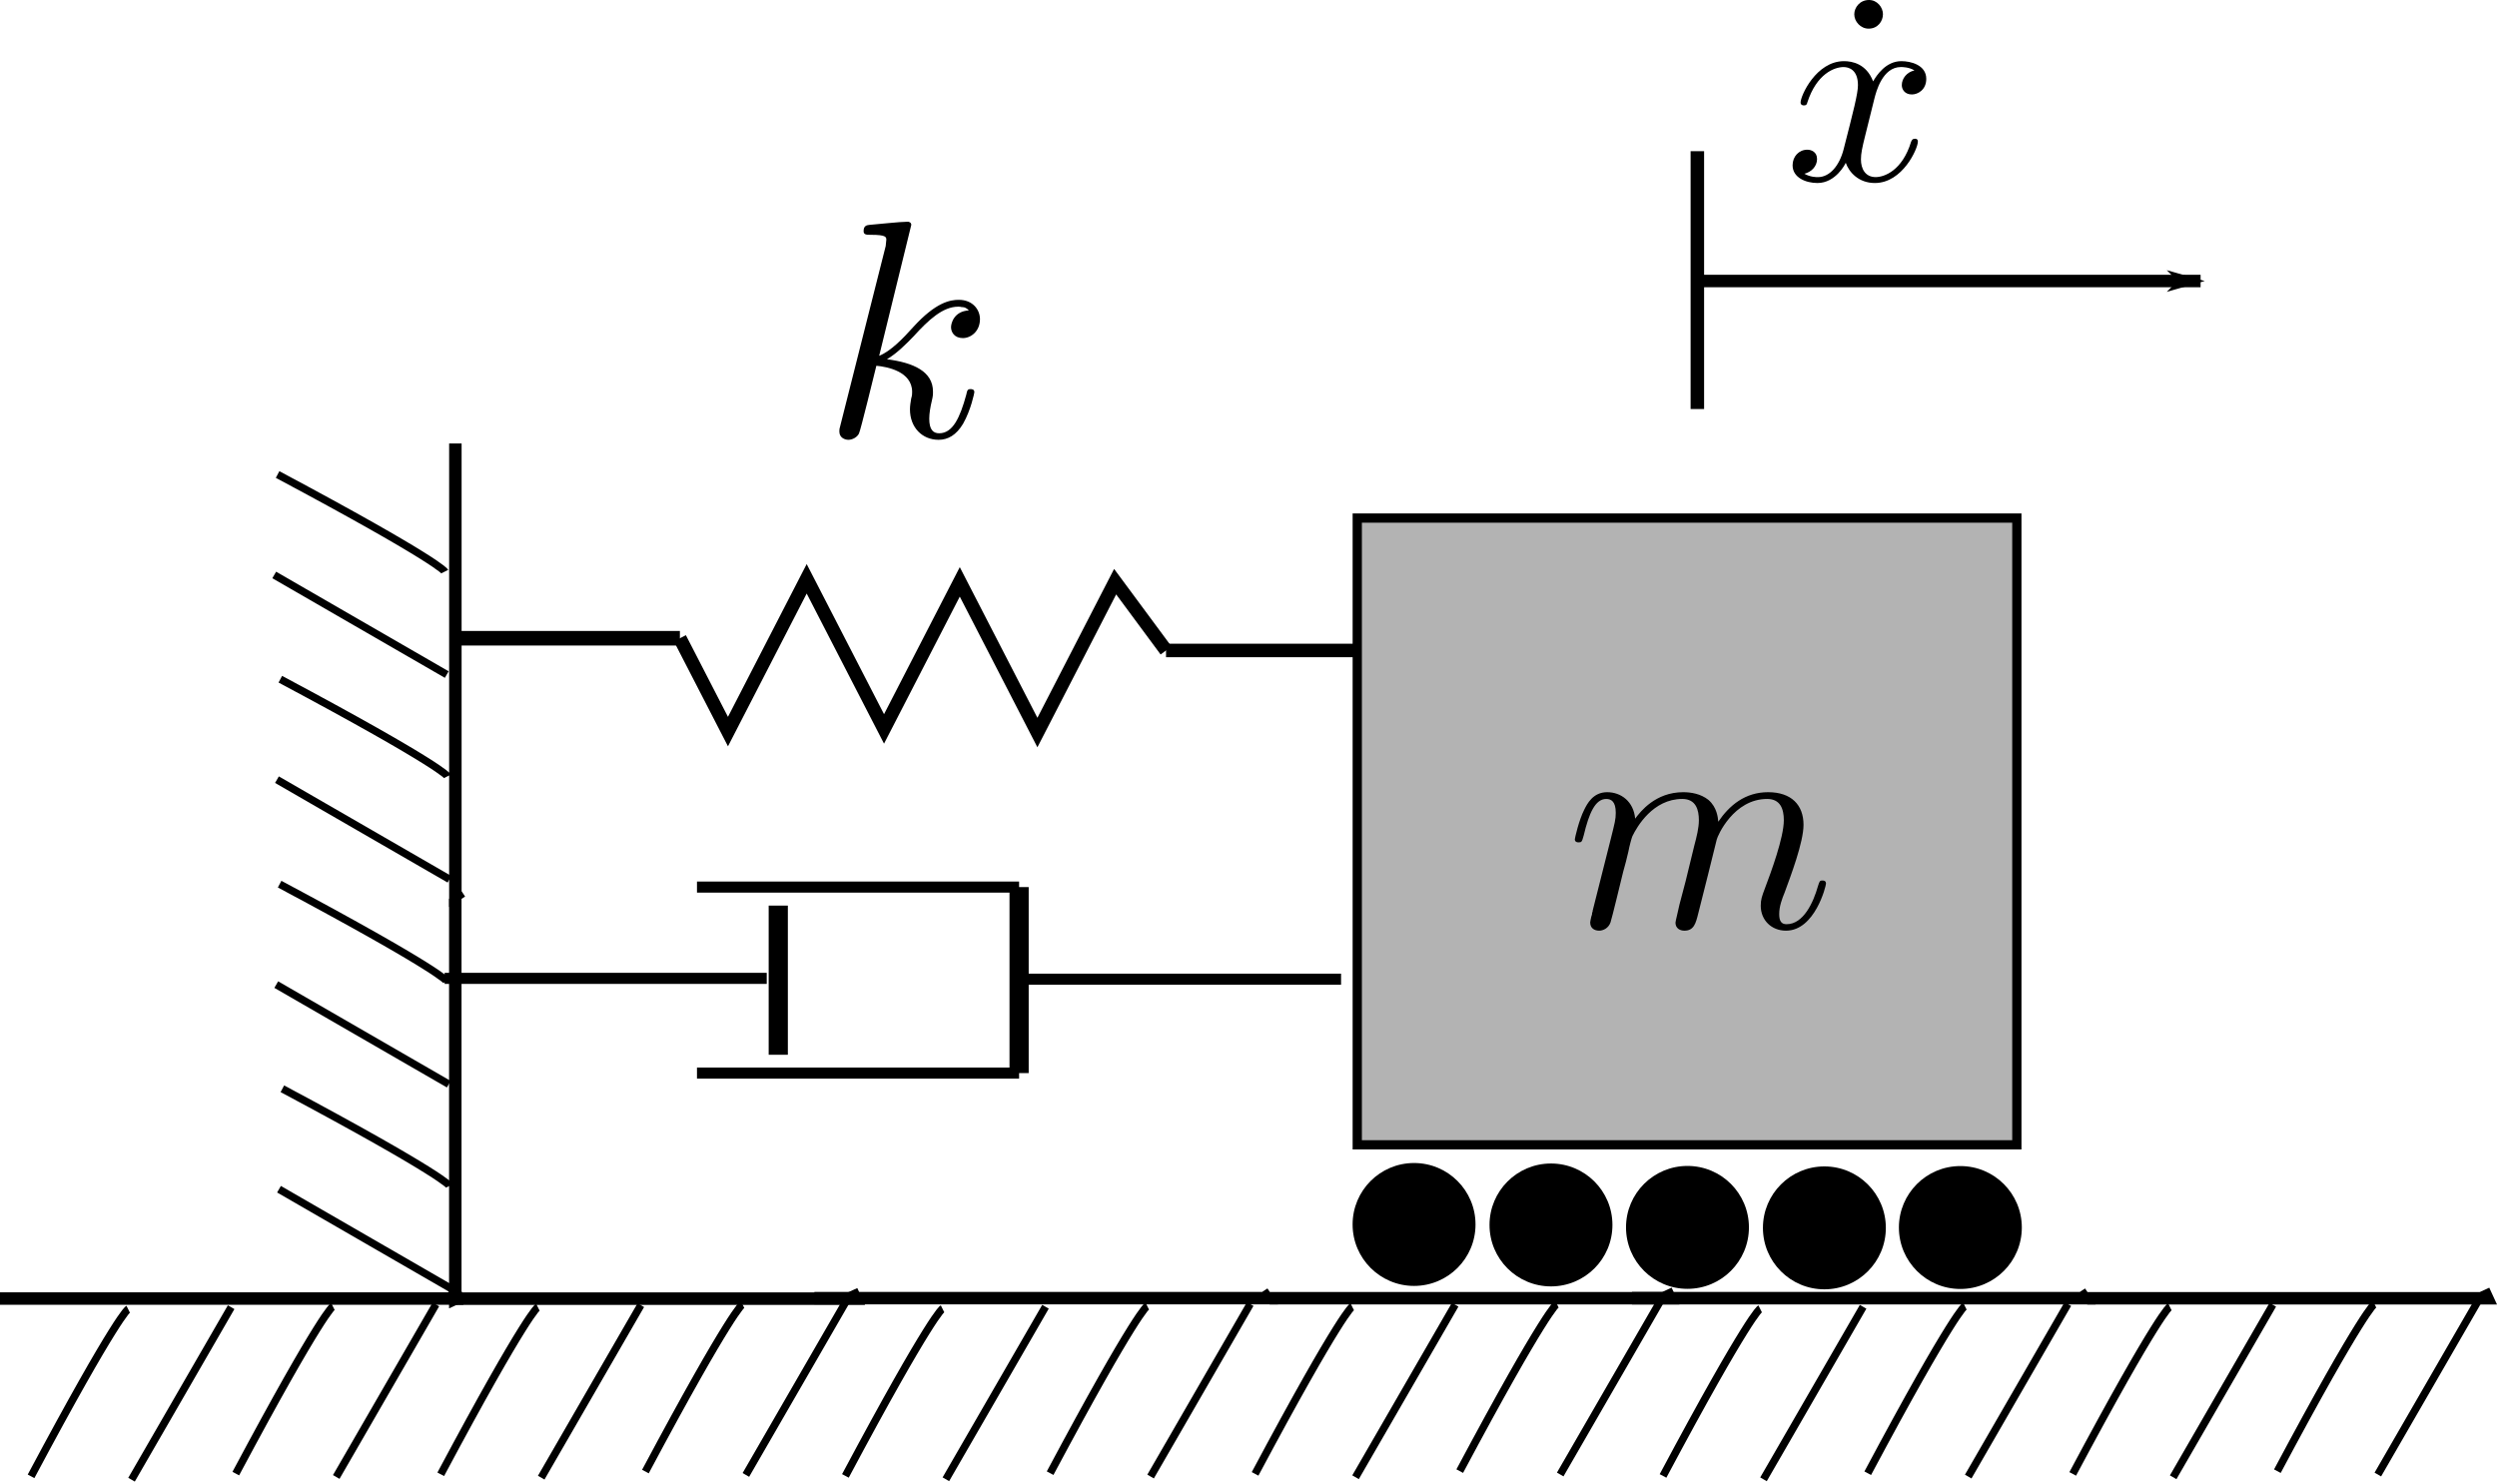 <?xml version="1.0" encoding="UTF-8" standalone="no"?>
<!-- Created with Inkscape (http://www.inkscape.org/) -->

<svg
   xmlns:ns0="http://www.iki.fi/pav/software/textext/"
   xmlns:dc="http://purl.org/dc/elements/1.1/"
   xmlns:cc="http://creativecommons.org/ns#"
   xmlns:rdf="http://www.w3.org/1999/02/22-rdf-syntax-ns#"
   xmlns:svg="http://www.w3.org/2000/svg"
   xmlns="http://www.w3.org/2000/svg"
   xmlns:sodipodi="http://sodipodi.sourceforge.net/DTD/sodipodi-0.dtd"
   xmlns:inkscape="http://www.inkscape.org/namespaces/inkscape"
   width="370.006"
   height="219.894"
   id="svg2"
   version="1.1"
   inkscape:version="0.92.4 (unknown)"
   sodipodi:docname="mass_spring_01.svg"
   inkscape:export-filename="/home/thill/Dropbox/teaching_dropbox/me3050/quizzes/quiz2_sec001_spring2020/mass_spring_01.png"
   inkscape:export-xdpi="96"
   inkscape:export-ydpi="96">
  <sodipodi:namedview
     id="base"
     pagecolor="#ffffff"
     bordercolor="#666666"
     borderopacity="1.0"
     inkscape:pageopacity="0.0"
     inkscape:pageshadow="2"
     inkscape:zoom="1.4"
     inkscape:cx="181.87102"
     inkscape:cy="216.97917"
     inkscape:document-units="px"
     inkscape:current-layer="g4475"
     showgrid="false"
     inkscape:window-width="1680"
     inkscape:window-height="1022"
     inkscape:window-x="0"
     inkscape:window-y="0"
     inkscape:window-maximized="1"
     fit-margin-top="0"
     fit-margin-left="0"
     fit-margin-right="0"
     fit-margin-bottom="0" />
  <defs
     id="defs4">
    <marker
       style="overflow:visible"
       id="Arrow1Lend-7"
       refX="0"
       refY="0"
       orient="auto"
       inkscape:stockid="Arrow1Lend">
      <path
         transform="matrix(-0.8,0,0,-0.8,-10,0)"
         style="fill-rule:evenodd;stroke:#000000;stroke-width:1pt;marker-start:none"
         d="M 0,0 5,-5 -12.5,0 5,5 Z"
         id="path6704-6"
         inkscape:connector-curvature="0" />
    </marker>
    <marker
       style="overflow:visible"
       id="Arrow1Lend-6"
       refX="0"
       refY="0"
       orient="auto"
       inkscape:stockid="Arrow1Lend">
      <path
         transform="matrix(-0.8,0,0,-0.8,-10,0)"
         style="fill-rule:evenodd;stroke:#000000;stroke-width:1pt;marker-start:none"
         d="M 0,0 5,-5 -12.5,0 5,5 Z"
         id="path6704-9"
         inkscape:connector-curvature="0" />
    </marker>
    <marker
       style="overflow:visible"
       id="Arrow1Mend"
       refX="0"
       refY="0"
       orient="auto"
       inkscape:stockid="Arrow1Mend">
      <path
         inkscape:connector-curvature="0"
         transform="matrix(-0.4,0,0,-0.4,-4,0)"
         style="fill-rule:evenodd;stroke:#000000;stroke-width:1pt;marker-start:none"
         d="M 0,0 5,-5 -12.5,0 5,5 Z"
         id="path4337" />
    </marker>
    <marker
       style="overflow:visible"
       id="Arrow2Lend"
       refX="0"
       refY="0"
       orient="auto"
       inkscape:stockid="Arrow2Lend">
      <path
         inkscape:connector-curvature="0"
         transform="matrix(-1.1,0,0,-1.1,-1.1,0)"
         d="M 8.719,4.034 -2.207,0.016 8.719,-4.002 c -1.745,2.372 -1.735,5.617 -6e-7,8.035 z"
         style="font-size:12px;fill-rule:evenodd;stroke-width:0.625;stroke-linejoin:round"
         id="path4349" />
    </marker>
    <marker
       style="overflow:visible"
       id="Arrow1Lend"
       refX="0"
       refY="0"
       orient="auto"
       inkscape:stockid="Arrow1Lend">
      <path
         transform="matrix(-0.8,0,0,-0.8,-10,0)"
         style="fill-rule:evenodd;stroke:#000000;stroke-width:1pt;marker-start:none"
         d="M 0,0 5,-5 -12.5,0 5,5 Z"
         id="path6704"
         inkscape:connector-curvature="0" />
    </marker>
    <marker
       style="overflow:visible"
       id="Arrow1Lend-4"
       refX="0"
       refY="0"
       orient="auto"
       inkscape:stockid="Arrow1Lend">
      <path
         transform="matrix(-0.8,0,0,-0.8,-10,0)"
         style="fill-rule:evenodd;stroke:#000000;stroke-width:1pt;marker-start:none"
         d="M 0,0 5,-5 -12.5,0 5,5 Z"
         id="path6704-0"
         inkscape:connector-curvature="0" />
    </marker>
    <marker
       style="overflow:visible"
       id="Arrow1Lend-3"
       refX="0"
       refY="0"
       orient="auto"
       inkscape:stockid="Arrow1Lend">
      <path
         transform="matrix(-0.8,0,0,-0.8,-10,0)"
         style="fill-rule:evenodd;stroke:#000000;stroke-width:1pt;marker-start:none"
         d="M 0,0 5,-5 -12.5,0 5,5 Z"
         id="path6704-67"
         inkscape:connector-curvature="0" />
    </marker>
    <marker
       style="overflow:visible"
       id="Arrow1Lend-2"
       refX="0"
       refY="0"
       orient="auto"
       inkscape:stockid="Arrow1Lend">
      <path
         transform="matrix(-0.8,0,0,-0.8,-10,0)"
         style="fill-rule:evenodd;stroke:#000000;stroke-width:1pt;marker-start:none"
         d="M 0,0 5,-5 -12.5,0 5,5 Z"
         id="path6704-8"
         inkscape:connector-curvature="0" />
    </marker>
    <marker
       style="overflow:visible"
       id="Arrow1Lend-74"
       refX="0"
       refY="0"
       orient="auto"
       inkscape:stockid="Arrow1Lend">
      <path
         transform="matrix(-0.8,0,0,-0.8,-10,0)"
         style="fill-rule:evenodd;stroke:#000000;stroke-width:1pt;marker-start:none"
         d="M 0,0 5,-5 -12.5,0 5,5 Z"
         id="path6704-5"
         inkscape:connector-curvature="0" />
    </marker>
    <marker
       style="overflow:visible"
       id="Arrow1Lend-48"
       refX="0"
       refY="0"
       orient="auto"
       inkscape:stockid="Arrow1Lend">
      <path
         transform="matrix(-0.8,0,0,-0.8,-10,0)"
         style="fill-rule:evenodd;stroke:#000000;stroke-width:1pt;marker-start:none"
         d="M 0,0 5,-5 -12.5,0 5,5 Z"
         id="path6704-88"
         inkscape:connector-curvature="0" />
    </marker>
    <marker
       style="overflow:visible"
       id="Arrow1Lend-5"
       refX="0"
       refY="0"
       orient="auto"
       inkscape:stockid="Arrow1Lend">
      <path
         transform="matrix(-0.8,0,0,-0.8,-10,0)"
         style="fill-rule:evenodd;stroke:#000000;stroke-width:1pt;marker-start:none"
         d="M 0,0 5,-5 -12.5,0 5,5 Z"
         id="path6704-4"
         inkscape:connector-curvature="0" />
    </marker>
  </defs>
  <g
     id="layer1"
     inkscape:groupmode="layer"
     inkscape:label="Layer 1"
     transform="translate(-1014.163,-1059.63)">
    <g
       id="g4475">
      <g
         inkscape:transform-center-y="5.7142857"
         inkscape:transform-center-x="2.1428571"
         id="g5282-7"
         transform="matrix(4.61,-4.772971e-8,-4.772971e-8,-4.61,105.99,4384.174)"
         xml:space="preserve"
         stroke-miterlimit="10.433"
         font-style="normal"
         font-variant="normal"
         font-weight="normal"
         font-stretch="normal"
         font-size-adjust="none"
         letter-spacing="normal"
         word-spacing="normal"
         ns0:text="$k$"
         ns0:preamble=""
         style="font-style:normal;font-variant:normal;font-weight:normal;font-stretch:normal;letter-spacing:normal;word-spacing:normal;text-anchor:start;fill:none;stroke:#000000;stroke-linecap:butt;stroke-linejoin:miter;stroke-miterlimit:10.433;stroke-dasharray:none;stroke-dashoffset:0;stroke-opacity:1"><path
           style="fill:#000000;stroke-width:0"
           inkscape:connector-curvature="0"
           d="m 226.29,713.92 v 0 0 0.01 0 0 0 0.01 0 0 0.01 0 0.01 0 l -0.01,0.01 v 0 0.01 0 l -0.01,0.01 v 0 0.01 h -0.01 v 0 0 l -0.01,0.01 v 0 0 h -0.01 v 0 0.01 h -0.01 v 0 0 h -0.01 v 0 l -0.01,0.01 v 0 0 h -0.01 v 0 h -0.01 v 0 h -0.01 -0.01 v 0 h -0.01 c -0.23,0 -0.95,-0.08 -1.21,-0.1 -0.08,-0.01 -0.19,-0.02 -0.19,-0.2 0,-0.12 0.09,-0.12 0.24,-0.12 0.48,0 0.49,-0.07 0.49,-0.16 l -0.02,-0.2 -1.45,-5.74 c -0.04,-0.14 -0.04,-0.16 -0.04,-0.22 0,-0.22 0.2,-0.27 0.29,-0.27 0.13,0 0.28,0.08 0.34,0.2 0.05,0.09 0.5,1.94 0.56,2.18 0.34,-0.03 1.15,-0.18 1.15,-0.84 0,-0.07 0,-0.11 -0.03,-0.21 -0.02,-0.12 -0.04,-0.24 -0.04,-0.35 0,-0.59 0.4,-0.98 0.92,-0.98 0.3,0 0.57,0.15 0.79,0.52 0.25,0.44 0.36,0.99 0.36,1.01 0,0.1 -0.09,0.1 -0.12,0.1 -0.1,0 -0.11,-0.04 -0.14,-0.18 -0.2,-0.73 -0.43,-1.24 -0.87,-1.24 -0.19,0 -0.32,0.11 -0.32,0.47 0,0.17 0.04,0.4 0.08,0.56 0.04,0.17 0.04,0.21 0.04,0.31 0,0.65 -0.63,0.93 -1.48,1.04 0.31,0.18 0.63,0.5 0.86,0.74 0.48,0.53 0.94,0.95 1.43,0.95 0.06,0 0.07,0 0.09,-0.01 0.12,-0.01 0.13,-0.01 0.21,-0.07 0.02,-0.01 0.02,-0.02 0.04,-0.04 -0.48,-0.03 -0.57,-0.42 -0.57,-0.54 0,-0.16 0.11,-0.35 0.38,-0.35 0.26,0 0.55,0.22 0.55,0.61 0,0.3 -0.23,0.62 -0.68,0.62 -0.28,0 -0.74,-0.08 -1.46,-0.87 -0.34,-0.38 -0.73,-0.78 -1.1,-0.93 z"
           id="path5284-6" /></g>      <g
         id="g4960"
         transform="translate(63.244,16.673)">
        <path
           style="fill:none;stroke:#000000;stroke-width:1.847;stroke-linecap:butt;stroke-linejoin:miter;stroke-miterlimit:4;stroke-dasharray:none;stroke-opacity:1"
           d="m 1018.385,1176.145 -10e-5,59.274 1.183,-0.544"
           id="path5709-8"
           inkscape:connector-curvature="0" />
        <path
           style="fill:none;stroke:#000000;stroke-width:1.847;stroke-linecap:butt;stroke-linejoin:miter;stroke-miterlimit:4;stroke-dasharray:none;stroke-opacity:1"
           d="m 1018.396,1108.679 v 66.987 l 0.933,-0.615"
           id="path5709-5-8"
           inkscape:connector-curvature="0" />
        <g
           transform="matrix(-1.5072376e-8,1.119,1.119,1.5072376e-8,2.291,530.602)"
           id="g3857-7-9-4">
          <g
             id="g3805-4-6-3">
            <path
               inkscape:connector-curvature="0"
               id="path3801-0-5-1"
               d="m 520.714,884.505 c 11.429,21.429 12.857,22.143 12.857,22.143"
               style="fill:none;stroke:#000000;stroke-width:1px;stroke-linecap:butt;stroke-linejoin:miter;stroke-opacity:1" />
            <path
               inkscape:connector-curvature="0"
               id="path3803-9-1-49"
               d="m 534.018,884.059 13.191,22.847"
               style="fill:none;stroke:#000000;stroke-width:1px;stroke-linecap:butt;stroke-linejoin:miter;stroke-opacity:1" />
          </g>
          <g
             transform="translate(27.11,0.362)"
             id="g3805-1-4-0-20">
            <path
               inkscape:connector-curvature="0"
               id="path3801-7-8-9-6"
               d="m 520.714,884.505 c 11.429,21.429 12.857,22.143 12.857,22.143"
               style="fill:none;stroke:#000000;stroke-width:1px;stroke-linecap:butt;stroke-linejoin:miter;stroke-opacity:1" />
            <path
               inkscape:connector-curvature="0"
               id="path3803-4-8-9-8"
               d="m 534.018,884.059 13.191,22.847"
               style="fill:none;stroke:#000000;stroke-width:1px;stroke-linecap:butt;stroke-linejoin:miter;stroke-opacity:1" />
          </g>
        </g>
        <g
           transform="matrix(-1.5072376e-8,1.119,1.119,1.5072376e-8,2.593,591.31)"
           id="g3805-9-45-8-92">
          <path
             style="fill:none;stroke:#000000;stroke-width:1px;stroke-linecap:butt;stroke-linejoin:miter;stroke-opacity:1"
             d="m 520.714,884.505 c 11.429,21.429 12.857,22.143 12.857,22.143"
             id="path3801-4-5-34-6"
             inkscape:connector-curvature="0" />
          <path
             style="fill:none;stroke:#000000;stroke-width:1px;stroke-linecap:butt;stroke-linejoin:miter;stroke-opacity:1"
             d="m 534.018,884.059 13.191,22.847"
             id="path3803-8-1-84-64"
             inkscape:connector-curvature="0" />
        </g>
        <g
           id="g3805-1-8-7-9-9"
           transform="matrix(-1.5072376e-8,1.119,1.119,1.5072376e-8,2.999,621.636)">
          <path
             style="fill:none;stroke:#000000;stroke-width:1px;stroke-linecap:butt;stroke-linejoin:miter;stroke-opacity:1"
             d="m 520.714,884.505 c 11.429,21.429 12.857,22.143 12.857,22.143"
             id="path3801-7-2-1-9-5"
             inkscape:connector-curvature="0" />
          <path
             style="fill:none;stroke:#000000;stroke-width:1px;stroke-linecap:butt;stroke-linejoin:miter;stroke-opacity:1"
             d="m 534.018,884.059 13.191,22.847"
             id="path3803-4-4-15-25-04"
             inkscape:connector-curvature="0" />
        </g>
      </g>
      <g
         transform="translate(0.455,322.145)"
         id="g1180-2">
        <g
           transform="translate(-79.297,-65.155)"
           id="g986-2">
          <g
             id="g892-61"
             transform="rotate(-90,1156.375,1008.087)">
            <path
               style="fill:none;stroke:#000000;stroke-width:1.847;stroke-linecap:butt;stroke-linejoin:miter;stroke-miterlimit:4;stroke-dasharray:none;stroke-opacity:1"
               d="m 1169.36,1012.183 -10e-5,59.274 1.183,-0.544"
               id="path5709-3-0"
               inkscape:connector-curvature="0" />
            <path
               style="fill:none;stroke:#000000;stroke-width:1.847;stroke-linecap:butt;stroke-linejoin:miter;stroke-miterlimit:4;stroke-dasharray:none;stroke-opacity:1"
               d="m 1169.371,944.717 v 66.987 l 0.933,-0.615"
               id="path5709-5-5-6"
               inkscape:connector-curvature="0" />
            <g
               transform="matrix(-1.5072376e-8,1.119,1.119,1.5072376e-8,153.266,366.64)"
               id="g3857-7-9-6-1">
              <g
                 id="g3805-4-6-2-5">
                <path
                   inkscape:connector-curvature="0"
                   id="path3801-0-5-9-9"
                   d="m 520.714,884.505 c 11.429,21.429 12.857,22.143 12.857,22.143"
                   style="fill:none;stroke:#000000;stroke-width:1px;stroke-linecap:butt;stroke-linejoin:miter;stroke-opacity:1" />
                <path
                   inkscape:connector-curvature="0"
                   id="path3803-9-1-1-4"
                   d="m 534.018,884.059 13.191,22.847"
                   style="fill:none;stroke:#000000;stroke-width:1px;stroke-linecap:butt;stroke-linejoin:miter;stroke-opacity:1" />
              </g>
              <g
                 transform="translate(27.11,0.362)"
                 id="g3805-1-4-0-2-9">
                <path
                   inkscape:connector-curvature="0"
                   id="path3801-7-8-9-7-0"
                   d="m 520.714,884.505 c 11.429,21.429 12.857,22.143 12.857,22.143"
                   style="fill:none;stroke:#000000;stroke-width:1px;stroke-linecap:butt;stroke-linejoin:miter;stroke-opacity:1" />
                <path
                   inkscape:connector-curvature="0"
                   id="path3803-4-8-9-0-9"
                   d="m 534.018,884.059 13.191,22.847"
                   style="fill:none;stroke:#000000;stroke-width:1px;stroke-linecap:butt;stroke-linejoin:miter;stroke-opacity:1" />
              </g>
            </g>
            <g
               transform="matrix(-1.5072376e-8,1.119,1.119,1.5072376e-8,153.568,427.348)"
               id="g3805-9-45-8-9-1">
              <path
                 style="fill:none;stroke:#000000;stroke-width:1px;stroke-linecap:butt;stroke-linejoin:miter;stroke-opacity:1"
                 d="m 520.714,884.505 c 11.429,21.429 12.857,22.143 12.857,22.143"
                 id="path3801-4-5-34-3-7"
                 inkscape:connector-curvature="0" />
              <path
                 style="fill:none;stroke:#000000;stroke-width:1px;stroke-linecap:butt;stroke-linejoin:miter;stroke-opacity:1"
                 d="m 534.018,884.059 13.191,22.847"
                 id="path3803-8-1-84-6-7"
                 inkscape:connector-curvature="0" />
            </g>
            <g
               id="g3805-1-8-7-9-0-1"
               transform="matrix(-1.5072376e-8,1.119,1.119,1.5072376e-8,153.974,457.674)">
              <path
                 style="fill:none;stroke:#000000;stroke-width:1px;stroke-linecap:butt;stroke-linejoin:miter;stroke-opacity:1"
                 d="m 520.714,884.505 c 11.429,21.429 12.857,22.143 12.857,22.143"
                 id="path3801-7-2-1-9-6-1"
                 inkscape:connector-curvature="0" />
              <path
                 style="fill:none;stroke:#000000;stroke-width:1px;stroke-linecap:butt;stroke-linejoin:miter;stroke-opacity:1"
                 d="m 534.018,884.059 13.191,22.847"
                 id="path3803-4-4-15-25-2-5"
                 inkscape:connector-curvature="0" />
            </g>
          </g>
          <g
             id="g892-6-9"
             transform="rotate(-90,1216.678,947.721)">
            <path
               style="fill:none;stroke:#000000;stroke-width:1.847;stroke-linecap:butt;stroke-linejoin:miter;stroke-miterlimit:4;stroke-dasharray:none;stroke-opacity:1"
               d="m 1169.36,1012.183 -10e-5,59.274 1.183,-0.544"
               id="path5709-3-1-7"
               inkscape:connector-curvature="0" />
            <path
               style="fill:none;stroke:#000000;stroke-width:1.847;stroke-linecap:butt;stroke-linejoin:miter;stroke-miterlimit:4;stroke-dasharray:none;stroke-opacity:1"
               d="m 1169.371,944.717 v 66.987 l 0.933,-0.615"
               id="path5709-5-5-8-7"
               inkscape:connector-curvature="0" />
            <g
               transform="matrix(-1.5072376e-8,1.119,1.119,1.5072376e-8,153.266,366.64)"
               id="g3857-7-9-6-7-6">
              <g
                 id="g3805-4-6-2-9-7">
                <path
                   inkscape:connector-curvature="0"
                   id="path3801-0-5-9-2-3"
                   d="m 520.714,884.505 c 11.429,21.429 12.857,22.143 12.857,22.143"
                   style="fill:none;stroke:#000000;stroke-width:1px;stroke-linecap:butt;stroke-linejoin:miter;stroke-opacity:1" />
                <path
                   inkscape:connector-curvature="0"
                   id="path3803-9-1-1-0-6"
                   d="m 534.018,884.059 13.191,22.847"
                   style="fill:none;stroke:#000000;stroke-width:1px;stroke-linecap:butt;stroke-linejoin:miter;stroke-opacity:1" />
              </g>
              <g
                 transform="translate(27.11,0.362)"
                 id="g3805-1-4-0-2-2-56">
                <path
                   inkscape:connector-curvature="0"
                   id="path3801-7-8-9-7-3-3"
                   d="m 520.714,884.505 c 11.429,21.429 12.857,22.143 12.857,22.143"
                   style="fill:none;stroke:#000000;stroke-width:1px;stroke-linecap:butt;stroke-linejoin:miter;stroke-opacity:1" />
                <path
                   inkscape:connector-curvature="0"
                   id="path3803-4-8-9-0-7-9"
                   d="m 534.018,884.059 13.191,22.847"
                   style="fill:none;stroke:#000000;stroke-width:1px;stroke-linecap:butt;stroke-linejoin:miter;stroke-opacity:1" />
              </g>
            </g>
            <g
               transform="matrix(-1.5072376e-8,1.119,1.119,1.5072376e-8,153.568,427.348)"
               id="g3805-9-45-8-9-5-4">
              <path
                 style="fill:none;stroke:#000000;stroke-width:1px;stroke-linecap:butt;stroke-linejoin:miter;stroke-opacity:1"
                 d="m 520.714,884.505 c 11.429,21.429 12.857,22.143 12.857,22.143"
                 id="path3801-4-5-34-3-9-8"
                 inkscape:connector-curvature="0" />
              <path
                 style="fill:none;stroke:#000000;stroke-width:1px;stroke-linecap:butt;stroke-linejoin:miter;stroke-opacity:1"
                 d="m 534.018,884.059 13.191,22.847"
                 id="path3803-8-1-84-6-2-1"
                 inkscape:connector-curvature="0" />
            </g>
            <g
               id="g3805-1-8-7-9-0-2-2"
               transform="matrix(-1.5072376e-8,1.119,1.119,1.5072376e-8,153.974,457.674)">
              <path
                 style="fill:none;stroke:#000000;stroke-width:1px;stroke-linecap:butt;stroke-linejoin:miter;stroke-opacity:1"
                 d="m 520.714,884.505 c 11.429,21.429 12.857,22.143 12.857,22.143"
                 id="path3801-7-2-1-9-6-8-93"
                 inkscape:connector-curvature="0" />
              <path
                 style="fill:none;stroke:#000000;stroke-width:1px;stroke-linecap:butt;stroke-linejoin:miter;stroke-opacity:1"
                 d="m 534.018,884.059 13.191,22.847"
                 id="path3803-4-4-15-25-2-9-9"
                 inkscape:connector-curvature="0" />
            </g>
          </g>
        </g>
        <g
           transform="rotate(-90,1205.033,894.217)"
           id="g892-6-0-0">
          <path
             inkscape:connector-curvature="0"
             id="path5709-3-1-6-8"
             d="m 1169.36,1012.183 -10e-5,59.274 1.183,-0.544"
             style="fill:none;stroke:#000000;stroke-width:1.847;stroke-linecap:butt;stroke-linejoin:miter;stroke-miterlimit:4;stroke-dasharray:none;stroke-opacity:1" />
          <path
             inkscape:connector-curvature="0"
             id="path5709-5-5-8-3-8"
             d="m 1169.371,944.717 v 66.987 l 0.933,-0.615"
             style="fill:none;stroke:#000000;stroke-width:1.847;stroke-linecap:butt;stroke-linejoin:miter;stroke-miterlimit:4;stroke-dasharray:none;stroke-opacity:1" />
          <g
             id="g3857-7-9-6-7-2-5"
             transform="matrix(-1.5072376e-8,1.119,1.119,1.5072376e-8,153.266,366.64)">
            <g
               id="g3805-4-6-2-9-0-0">
              <path
                 style="fill:none;stroke:#000000;stroke-width:1px;stroke-linecap:butt;stroke-linejoin:miter;stroke-opacity:1"
                 d="m 520.714,884.505 c 11.429,21.429 12.857,22.143 12.857,22.143"
                 id="path3801-0-5-9-2-6-9"
                 inkscape:connector-curvature="0" />
              <path
                 style="fill:none;stroke:#000000;stroke-width:1px;stroke-linecap:butt;stroke-linejoin:miter;stroke-opacity:1"
                 d="m 534.018,884.059 13.191,22.847"
                 id="path3803-9-1-1-0-1-6"
                 inkscape:connector-curvature="0" />
            </g>
            <g
               id="g3805-1-4-0-2-2-5-3"
               transform="translate(27.11,0.362)">
              <path
                 style="fill:none;stroke:#000000;stroke-width:1px;stroke-linecap:butt;stroke-linejoin:miter;stroke-opacity:1"
                 d="m 520.714,884.505 c 11.429,21.429 12.857,22.143 12.857,22.143"
                 id="path3801-7-8-9-7-3-5-8"
                 inkscape:connector-curvature="0" />
              <path
                 style="fill:none;stroke:#000000;stroke-width:1px;stroke-linecap:butt;stroke-linejoin:miter;stroke-opacity:1"
                 d="m 534.018,884.059 13.191,22.847"
                 id="path3803-4-8-9-0-7-4-5"
                 inkscape:connector-curvature="0" />
            </g>
          </g>
          <g
             id="g3805-9-45-8-9-5-7-6"
             transform="matrix(-1.5072376e-8,1.119,1.119,1.5072376e-8,153.568,427.348)">
            <path
               inkscape:connector-curvature="0"
               id="path3801-4-5-34-3-9-6-1"
               d="m 520.714,884.505 c 11.429,21.429 12.857,22.143 12.857,22.143"
               style="fill:none;stroke:#000000;stroke-width:1px;stroke-linecap:butt;stroke-linejoin:miter;stroke-opacity:1" />
            <path
               inkscape:connector-curvature="0"
               id="path3803-8-1-84-6-2-5-1"
               d="m 534.018,884.059 13.191,22.847"
               style="fill:none;stroke:#000000;stroke-width:1px;stroke-linecap:butt;stroke-linejoin:miter;stroke-opacity:1" />
          </g>
          <g
             transform="matrix(-1.5072376e-8,1.119,1.119,1.5072376e-8,153.974,457.674)"
             id="g3805-1-8-7-9-0-2-6-5">
            <path
               inkscape:connector-curvature="0"
               id="path3801-7-2-1-9-6-8-9-9"
               d="m 520.714,884.505 c 11.429,21.429 12.857,22.143 12.857,22.143"
               style="fill:none;stroke:#000000;stroke-width:1px;stroke-linecap:butt;stroke-linejoin:miter;stroke-opacity:1" />
            <path
               inkscape:connector-curvature="0"
               id="path3803-4-4-15-25-2-9-3-8"
               d="m 534.018,884.059 13.191,22.847"
               style="fill:none;stroke:#000000;stroke-width:1px;stroke-linecap:butt;stroke-linejoin:miter;stroke-opacity:1" />
          </g>
        </g>
      </g>
      <g
         transform="translate(17.918,81.315)"
         id="g4665">
        <circle
           r="9.107"
           cy="1159.783"
           cx="1205.781"
           id="path750-7" />
        <circle
           r="9.107"
           cy="1159.855"
           cx="1226.069"
           id="path750-3-1" />
        <circle
           r="9.107"
           cy="1160.216"
           cx="1246.295"
           id="path750-6-7" />
        <circle
           r="9.107"
           cy="1160.288"
           cx="1266.583"
           id="path750-3-7-2" />
        <circle
           r="9.107"
           cy="1160.235"
           cx="1286.732"
           id="path750-3-7-5-7" />
        <g
           id="g4654">
          <rect
             y="1197.364"
             x="-1147.978"
             height="97.739"
             width="92.887"
             id="rect4793-5-8"
             style="fill:#b3b3b3;stroke:#000000;stroke-width:1.372;stroke-linecap:round;stroke-miterlimit:4;stroke-dasharray:none;stroke-dashoffset:0"
             transform="rotate(-90)" />
          <g
             style="font-style:normal;font-variant:normal;font-weight:normal;font-stretch:normal;letter-spacing:normal;word-spacing:normal;text-anchor:start;fill:none;stroke:#000000;stroke-linecap:butt;stroke-linejoin:miter;stroke-miterlimit:10.433;stroke-dasharray:none;stroke-dashoffset:0;stroke-opacity:1"
             ns0:preamble=""
             ns0:text="$m$"
             word-spacing="normal"
             letter-spacing="normal"
             font-size-adjust="none"
             font-stretch="normal"
             font-weight="normal"
             font-variant="normal"
             font-style="normal"
             stroke-miterlimit="10.433"
             xml:space="preserve"
             transform="matrix(4.561,-3.9231389e-8,-3.9231389e-8,-4.561,209.216,4340.957)"
             id="g5818"><path
               id="path5820"
               d="m 224.31,707.71 v -0.01 l -0.01,-0.02 v -0.01 -0.02 l -0.01,-0.03 -0.01,-0.03 v -0.03 l -0.01,-0.04 -0.01,-0.03 -0.01,-0.03 v -0.01 -0.02 l -0.01,-0.01 v -0.02 -0.01 l -0.01,-0.01 v -0.02 -0.01 -0.01 -0.01 l -0.01,-0.01 v -0.01 -0.01 0 -0.01 -0.01 c 0,-0.18 0.14,-0.26 0.29,-0.26 0.12,0 0.3,0.07 0.37,0.27 0.01,0.02 0.13,0.49 0.19,0.74 l 0.22,0.9 c 0.06,0.22 0.12,0.43 0.17,0.66 0.03,0.17 0.11,0.46 0.13,0.5 0.15,0.31 0.67,1.21 1.62,1.21 0.45,0 0.54,-0.36 0.54,-0.69 0,-0.25 -0.07,-0.53 -0.15,-0.83 l -0.28,-1.15 -0.2,-0.76 c -0.04,-0.2 -0.13,-0.54 -0.13,-0.59 0,-0.18 0.14,-0.26 0.29,-0.26 0.31,0 0.37,0.24 0.45,0.56 0.14,0.56 0.51,2.01 0.6,2.4 0.03,0.13 0.55,1.32 1.64,1.32 0.43,0 0.54,-0.33 0.54,-0.69 0,-0.57 -0.42,-1.7 -0.62,-2.23 -0.09,-0.24 -0.13,-0.35 -0.13,-0.55 0,-0.47 0.35,-0.81 0.82,-0.81 0.94,0 1.3,1.45 1.3,1.53 0,0.1 -0.09,0.1 -0.11,0.1 -0.1,0 -0.1,-0.03 -0.15,-0.18 -0.15,-0.53 -0.47,-1.24 -1.02,-1.24 -0.17,0 -0.24,0.1 -0.24,0.33 0,0.25 0.09,0.49 0.18,0.71 0.19,0.52 0.61,1.62 0.61,2.19 0,0.65 -0.4,1.06 -1.15,1.06 -0.75,0 -1.26,-0.43 -1.62,-0.96 -0.01,0.13 -0.04,0.47 -0.32,0.71 -0.25,0.2 -0.57,0.25 -0.82,0.25 -0.9,0 -1.39,-0.63 -1.56,-0.86 -0.05,0.56 -0.46,0.86 -0.91,0.86 -0.46,0 -0.65,-0.38 -0.74,-0.56 -0.18,-0.35 -0.31,-0.94 -0.31,-0.97 0,-0.1 0.1,-0.1 0.12,-0.1 0.1,0 0.11,0.01 0.17,0.23 0.17,0.71 0.37,1.18 0.73,1.18 0.16,0 0.31,-0.08 0.31,-0.45 0,-0.21 -0.03,-0.32 -0.16,-0.84 z"
               inkscape:connector-curvature="0"
               style="fill:#000000;stroke-width:0" /></g>        </g>
      </g>
      <path
         sodipodi:nodetypes="cc"
         inkscape:connector-curvature="0"
         id="path5685-5-8-8"
         d="m 1186.946,1156.03 h 28.044"
         style="fill:none;stroke:#000000;stroke-width:2;stroke-linecap:butt;stroke-linejoin:miter;stroke-miterlimit:4;stroke-dasharray:none;stroke-opacity:1" />
      <path
         sodipodi:nodetypes="cccccccc"
         inkscape:connector-curvature="0"
         id="path5875-6"
         d="m 1186.946,1156.03 -7.542,-10.197 -11.518,22.361 -11.502,-22.33 -11.226,21.794 -11.461,-22.25 -11.664,22.645 -7.125,-13.832"
         style="fill:none;stroke:#000000;stroke-width:2;stroke-linecap:butt;stroke-linejoin:miter;stroke-miterlimit:4;stroke-dasharray:none;stroke-opacity:1" />
      <path
         sodipodi:nodetypes="cc"
         inkscape:connector-curvature="0"
         id="path5685-5-8-8-0"
         d="M 1082.223,1154.22 H 1114.91"
         style="fill:none;stroke:#000000;stroke-width:2.159;stroke-linecap:butt;stroke-linejoin:miter;stroke-miterlimit:4;stroke-dasharray:none;stroke-opacity:1" />
      <g
         id="g4943"
         transform="matrix(1.702,0,0,0.983,-768.025,5.663)"
         style="stroke-width:1.67;stroke-miterlimit:4;stroke-dasharray:none">
        <path
           style="fill:none;stroke:#000000;stroke-width:1.67;stroke-linecap:butt;stroke-linejoin:miter;stroke-miterlimit:4;stroke-dasharray:none;stroke-opacity:1"
           d="m 1085.824,1219.697 h 28.044"
           id="path5685-5-8-8-0-3"
           inkscape:connector-curvature="0"
           sodipodi:nodetypes="cc" />
        <path
           style="fill:none;stroke:#000000;stroke-width:1.67;stroke-linecap:butt;stroke-linejoin:miter;stroke-miterlimit:4;stroke-dasharray:none;stroke-opacity:1"
           d="m 1114.872,1208.726 v 22.489"
           id="path5685-5-8-8-0-3-6"
           inkscape:connector-curvature="0"
           sodipodi:nodetypes="cc" />
        <path
           style="fill:none;stroke:#000000;stroke-width:1.67;stroke-linecap:butt;stroke-linejoin:miter;stroke-miterlimit:4;stroke-dasharray:none;stroke-opacity:1"
           d="m 1107.795,1205.934 h 28.044"
           id="path5685-5-8-8-0-3-7"
           inkscape:connector-curvature="0"
           sodipodi:nodetypes="cc" />
        <path
           style="fill:none;stroke:#000000;stroke-width:1.67;stroke-linecap:butt;stroke-linejoin:miter;stroke-miterlimit:4;stroke-dasharray:none;stroke-opacity:1"
           d="m 1107.795,1233.978 h 28.044"
           id="path5685-5-8-8-0-3-7-5"
           inkscape:connector-curvature="0"
           sodipodi:nodetypes="cc" />
        <path
           style="fill:none;stroke:#000000;stroke-width:1.67;stroke-linecap:butt;stroke-linejoin:miter;stroke-miterlimit:4;stroke-dasharray:none;stroke-opacity:1"
           d="m 1135.839,1205.934 v 28.044"
           id="path5685-5-8-8-0-3-7-5-3"
           inkscape:connector-curvature="0"
           sodipodi:nodetypes="cc" />
        <path
           style="fill:none;stroke:#000000;stroke-width:1.67;stroke-linecap:butt;stroke-linejoin:miter;stroke-miterlimit:4;stroke-dasharray:none;stroke-opacity:1"
           d="m 1135.826,1219.823 h 28.044"
           id="path5685-5-8-8-0-3-5"
           inkscape:connector-curvature="0"
           sodipodi:nodetypes="cc" />
      </g>
      <g
         id="g4880"
         transform="translate(-2.857,-7.5)">
        <path
           inkscape:connector-curvature="0"
           id="path6696-5-8-2"
           d="m 1269.399,1108.776 h 73.705"
           style="fill:none;stroke:#000000;stroke-width:1.847;stroke-linecap:butt;stroke-linejoin:miter;stroke-miterlimit:4;stroke-dasharray:none;stroke-opacity:1;marker-end:url(#Arrow1Lend-5)" />
        <g
           transform="matrix(4,0,0,4,686.606,554.757)"
           ns0:version="0.11.0"
           ns0:texconverter="pdflatex"
           ns0:pdfconverter="pdf2svg"
           ns0:text="$\\dot{x}$"
           ns0:preamble="/home/thill/.config/inkscape/extensions/textext/default_packages.tex"
           ns0:scale="3.0"
           ns0:alignment="middle center"
           inkscapeversion="0.92.3"
           ns0:jacobian_sqrt="4.0"
           id="g12962">
          <g
             id="g12960">
            <g
               style="fill:#000000;fill-opacity:1"
               id="g12954">
              <path
                 inkscape:connector-curvature="0"
                 style="stroke:none;stroke-width:0"
                 d="m 1.906,-6.141 c 0,-0.266 -0.219,-0.531 -0.516,-0.531 -0.344,0 -0.547,0.281 -0.547,0.531 0,0.266 0.234,0.531 0.531,0.531 0.344,0 0.531,-0.281 0.531,-0.531 z m 0,0"
                 transform="translate(150.452,134.765)"
                 id="path12952" />
            </g>
            <g
               style="fill:#000000;fill-opacity:1"
               id="g12958">
              <path
                 inkscape:connector-curvature="0"
                 style="stroke:none;stroke-width:0"
                 d="M 3.328,-3.016 C 3.391,-3.266 3.625,-4.188 4.312,-4.188 c 0.047,0 0.297,0 0.5,0.125 C 4.531,-4 4.344,-3.766 4.344,-3.516 c 0,0.156 0.109,0.344 0.375,0.344 0.219,0 0.531,-0.172 0.531,-0.578 0,-0.516 -0.578,-0.656 -0.922,-0.656 -0.578,0 -0.922,0.531 -1.047,0.75 -0.25,-0.656 -0.781,-0.75 -1.078,-0.75 -1.031,0 -1.609,1.281 -1.609,1.531 0,0.109 0.109,0.109 0.125,0.109 0.078,0 0.109,-0.031 0.125,-0.109 0.344,-1.062 1,-1.312 1.344,-1.312 0.188,0 0.531,0.094 0.531,0.672 0,0.312 -0.172,0.969 -0.531,2.375 -0.156,0.609 -0.516,1.031 -0.953,1.031 -0.062,0 -0.281,0 -0.5,-0.125 0.25,-0.062 0.469,-0.266 0.469,-0.547 0,-0.266 -0.219,-0.344 -0.359,-0.344 -0.312,0 -0.547,0.25 -0.547,0.578 0,0.453 0.484,0.656 0.922,0.656 0.672,0 1.031,-0.703 1.047,-0.75 0.125,0.359 0.484,0.75 1.078,0.75 1.031,0 1.594,-1.281 1.594,-1.531 0,-0.109 -0.078,-0.109 -0.109,-0.109 -0.094,0 -0.109,0.047 -0.141,0.109 -0.328,1.078 -1,1.312 -1.312,1.312 -0.391,0 -0.547,-0.312 -0.547,-0.656 0,-0.219 0.047,-0.438 0.156,-0.875 z m 0,0"
                 transform="translate(148.712,134.765)"
                 id="path12956" />
            </g>
          </g>
        </g>
        <path
           inkscape:connector-curvature="0"
           id="path3999"
           d="m 1268.533,1089.536 v 38.214"
           style="fill:none;stroke:#000000;stroke-width:2;stroke-linecap:butt;stroke-linejoin:miter;stroke-miterlimit:4;stroke-dasharray:none;stroke-opacity:1" />
      </g>
    </g>
  </g>
</svg>
